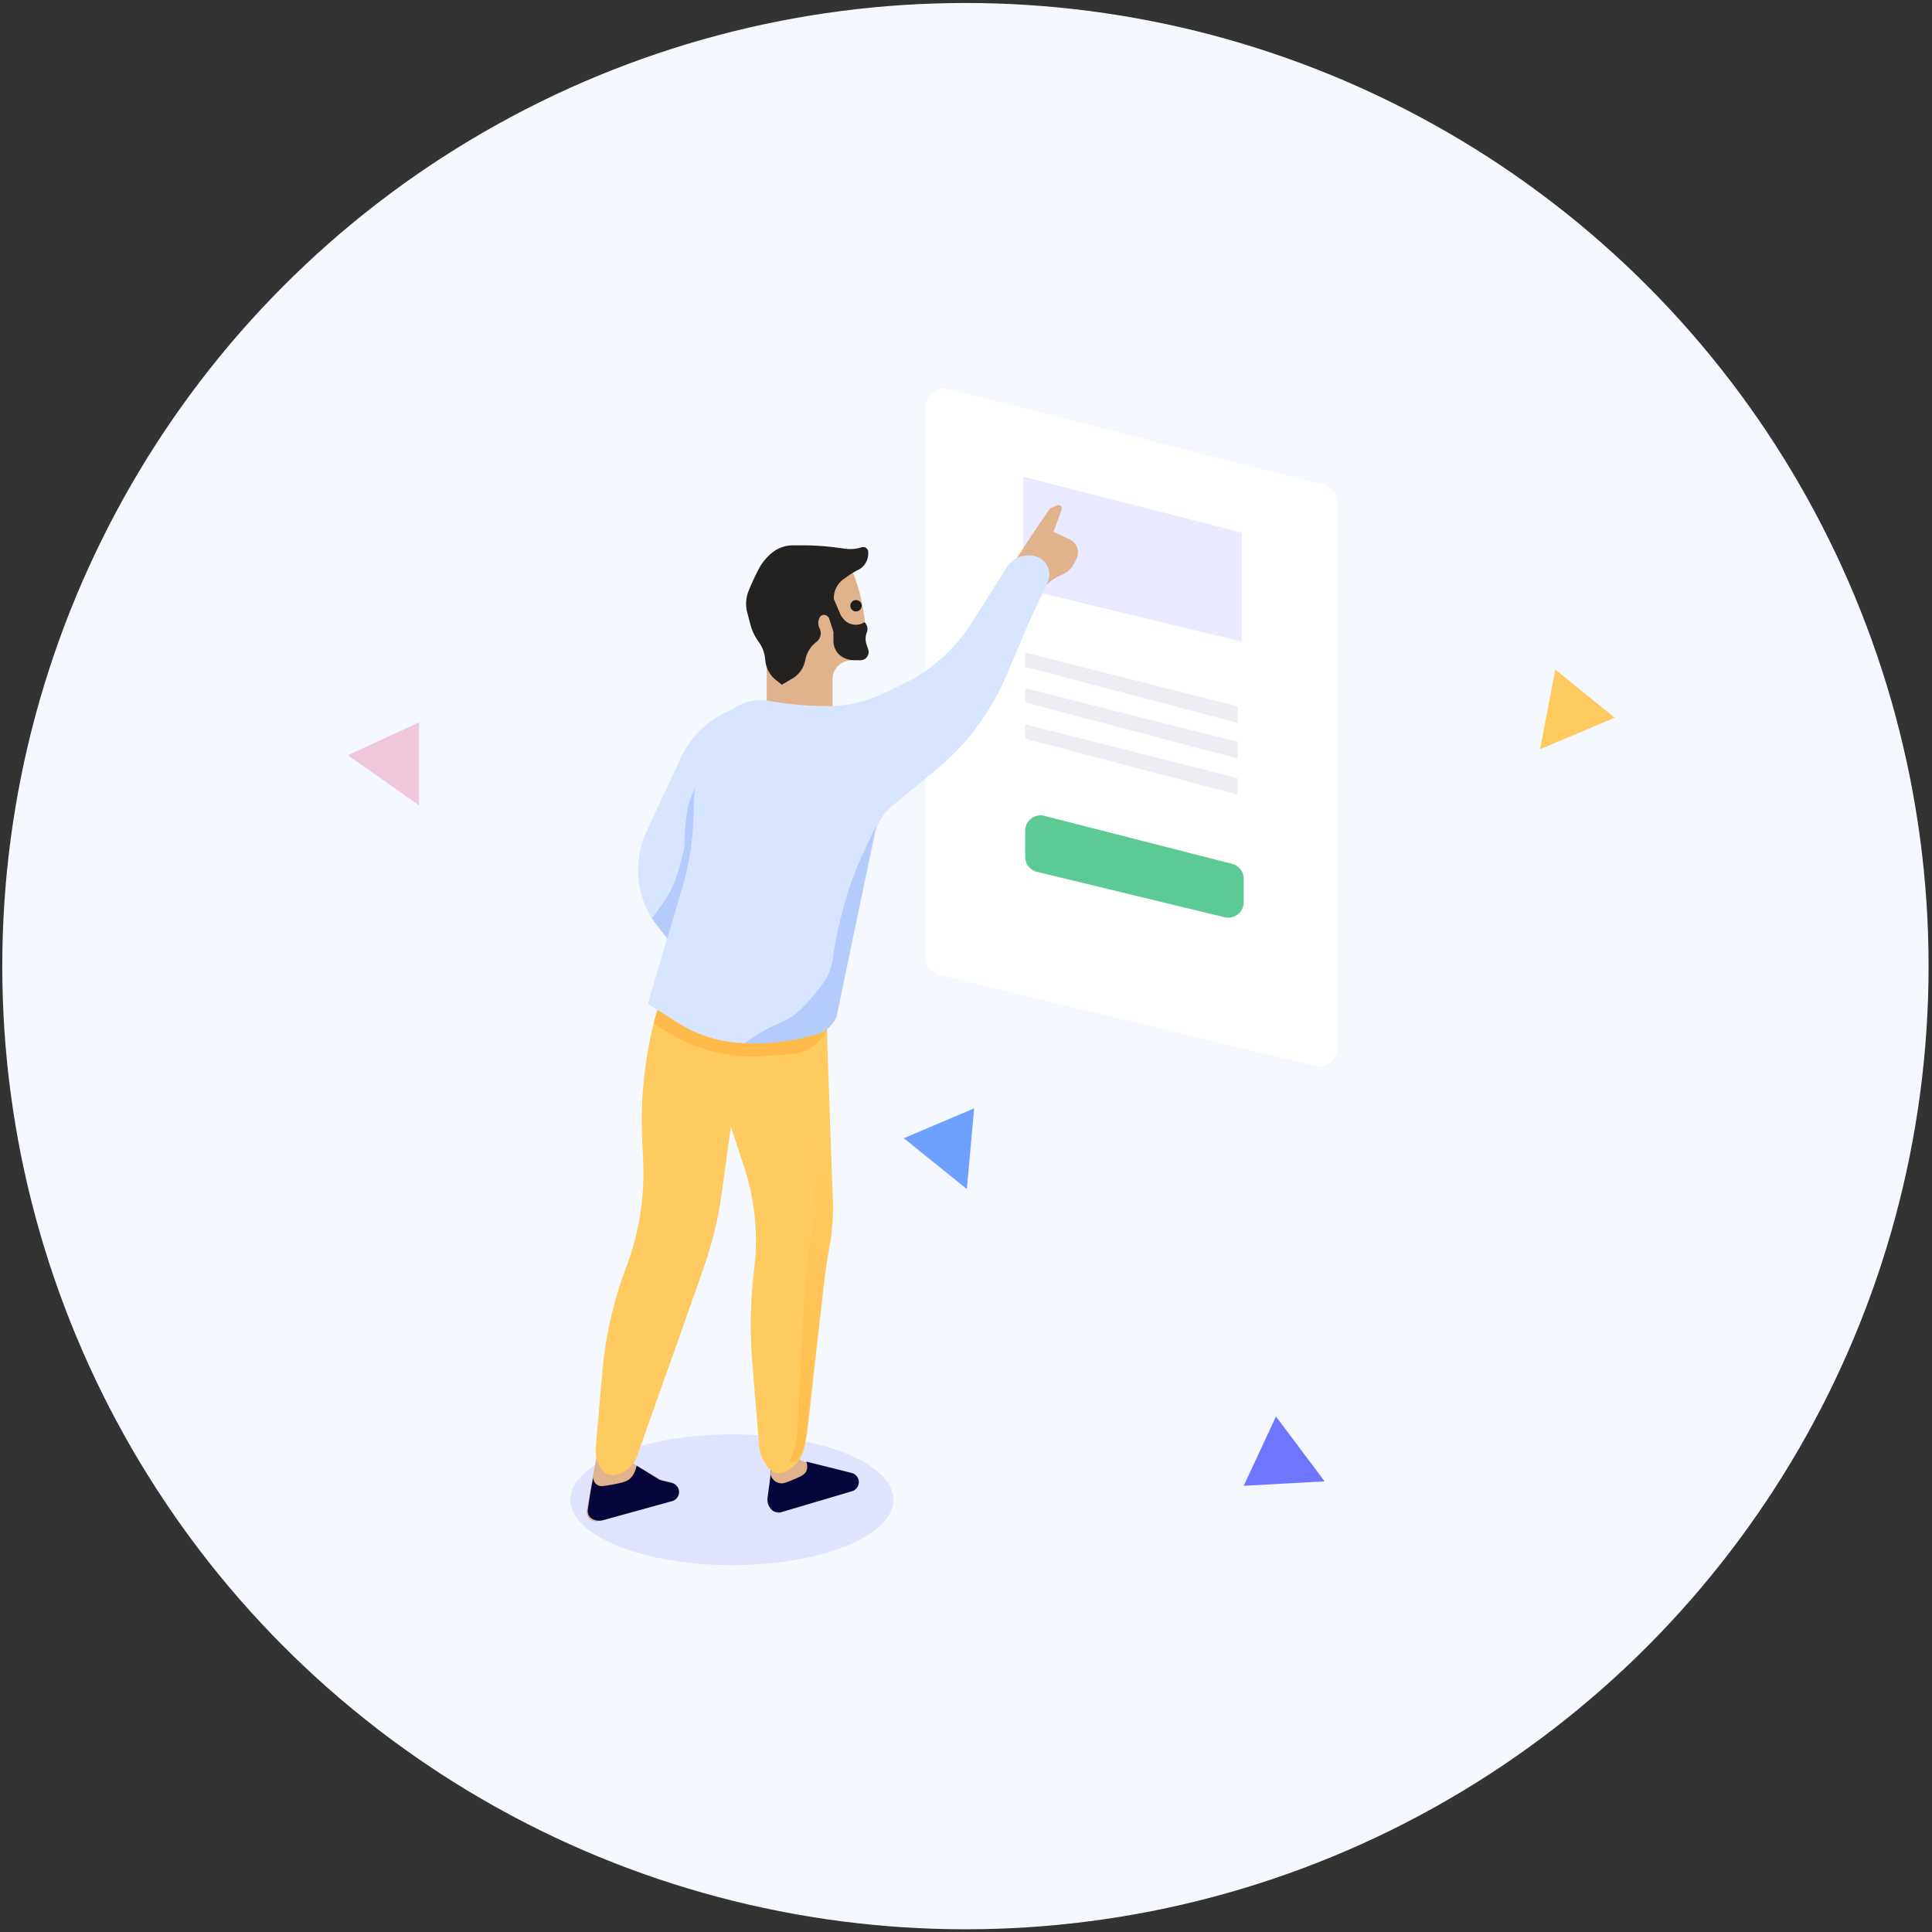 <svg width="339" height="339" xmlns="http://www.w3.org/2000/svg"><rect width="100%" height="100%" fill="#333333" stroke="none"/><defs><linearGradient x1="-34.631%" y1="103.886%" x2="-16.563%" y2="14.317%" id="a"><stop stop-color="#FFBA49" offset="0%"/><stop stop-color="#FFBA49" stop-opacity="0" offset="100%"/></linearGradient></defs><g fill="none" fill-rule="evenodd"><circle fill="#F6F8FF" cx="169.4" cy="169.524" r="169"/><g transform="translate(60.397 64.024)"><path d="M106.532 3.365v107.364c0 1.498 1.026 2.801 2.482 3.154l65.766 15.912c1.742.421 3.495-.649 3.917-2.391.06-.25.091-.506.091-.763V20.175c0-1.482-1.005-2.776-2.441-3.144L110.581.221c-1.736-.444-3.503.604-3.947 2.34a3.245 3.245 0 0 0-.101.804z" fill="#F6F8FF" style="mix-blend-mode:multiply"/><path d="M102.038 7.371v96.548c0 1.498 1.026 2.801 2.482 3.154l65.766 15.912c1.742.421 3.495-.649 3.917-2.391.06-.25.091-.506.091-.763v-95.65c0-1.482-1.005-2.776-2.441-3.144L106.087 4.228c-1.736-.444-3.503.604-3.947 2.34a3.245 3.245 0 0 0-.101.804z" fill="#FFF"/><path fill="#E9EAFF" d="M119.136 19.625v19.651l38.342 9.277V29.425z"/><path d="M119.487 81.75v4.577c0 1.248.855 2.335 2.068 2.628l32.934 7.968c1.452.351 2.913-.541 3.264-1.992a2.704 2.704 0 0 0 .076-.636v-4.127a2.704 2.704 0 0 0-2.034-2.62l-32.934-8.418c-1.447-.37-2.92.503-3.289 1.95a2.704 2.704 0 0 0-.084.67z" fill="#5CCA94"/><ellipse fill="#6873FF" style="mix-blend-mode:multiply" opacity=".146" cx="68.026" cy="199.133" rx="28.343" ry="11.472"/><path d="M57.717 104.019l-2.526 11.007a64.896 64.896 0 0 0-1.617 16.36l.491 17.257-3.268 9.775a81.12 81.12 0 0 0-3.209 13.171l-1.813 11.577c-.149.952-.31 1.902-.483 2.849l-2.741 14.996c-.161.881.423 1.727 1.304 1.888.249.045.505.032.748-.039l12.743-3.73c.86-.252 1.353-1.153 1.101-2.013a1.622 1.622 0 0 0-1.271-1.141l-1.488-.267-4.68-2.747c-.74-.434-1.014-1.369-.626-2.133l3.683-7.259 8.982-25.204a64.896 64.896 0 0 0 3.564-16.674l.869-10.997 5.828 16.305-1.297 12.953a64.896 64.896 0 0 0 .361 15.868l2.396 16.369v4.691c0 1.792 1.453 3.245 3.245 3.245.34 0 .677-.053 1-.158l10.283-3.332a.871.871 0 0 0-.053-1.672l-2.823-.721a3.244 3.244 0 0 1-.181-.052l-6.284-2.001 3.142-24.281 1.35-14.679a64.896 64.896 0 0 0 .273-5.942v-40.552l-17.239 6.312-9.764-9.029z" fill="#E1B38D"/><path d="M56.237 109.051l-.146.425a71.28 71.28 0 0 0-3.81 26.341l.174 3.95a46.672 46.672 0 0 1-2.966 18.554 69.276 69.276 0 0 0-4.214 18.528l-1.132 13.119a5.913 5.913 0 0 0 .893 3.667c.623.985 1.843 1.41 2.943 1.024l.361-.127a4.959 4.959 0 0 0 3.033-3.024l11.158-31.522a81.12 81.12 0 0 0 3.891-16.001l1.424-10.339 2.337 7.122a41.334 41.334 0 0 1 1.796 17.552l-.121 1.062a81.12 81.12 0 0 0-.243 15.844l1.196 14.458a6.693 6.693 0 0 0 1.718 3.951c.869.955 2.32 1.096 3.356.325l.437-.325a6.534 6.534 0 0 0 2.59-4.484l3.249-27.829a97.344 97.344 0 0 1 .818-5.593l.205-1.163a38.081 38.081 0 0 0 .553-7.954l-1.248-35.181H65.292l-9.055-2.381z" fill="#FFCA5F" fill-rule="nonzero"/><path d="M89.194 36.225l.186.489a32.673 32.673 0 0 1 1.948 8.102v6.338a.227.227 0 0 1-.227.227c-.151 0-.301.016-.448.048l-2.375.512c-1.515.327-2.596 1.666-2.596 3.216v7.726l-11.554-1.687V46.921l7.348-13.508 7.718 2.812z" fill="#E1B38D" fill-rule="nonzero"/><ellipse fill="#1E1E1E" fill-rule="nonzero" transform="rotate(-15 90.195 42.158)" cx="89.79" cy="42.158" rx="1" ry="1"/><path d="M115.587 37.669c2.071-3.198 3.838-5.915 5.302-8.151.258-.395 1.246-1.839 2.962-4.334l1.253-.532a.59.59 0 0 1 .784.746l-1.419 3.872 2.865 1.376c1.243.597 1.767 2.089 1.17 3.332l-.347.722a4.396 4.396 0 0 1-2.305 2.168 7.946 7.946 0 0 0-2.744 1.865l-2.423 2.532-5.098-3.596z" fill="#E1B38D" fill-rule="nonzero"/><path fill="#EDEEF4" fill-rule="nonzero" d="M119.487 50.489v2.498l37.276 9.811v-2.901zM119.487 56.741v2.498l37.276 9.811V66.15zM119.487 63.089v2.498l37.276 9.811v-2.901z"/><path d="M69.913 59.546l-3.13 1.517a16.224 16.224 0 0 0-7.616 7.718l-6.07 12.961c-2.897 6.187-1.609 13.525 3.222 18.355l3.52 3.519 12.614-12.678-5.854-13.942 3.313-17.45z" fill="#D8E5FF" fill-rule="nonzero"/><path d="M57.065 101.143l3.346-9.368 3.11-9.931L62 73.417c-.954 1.666-1.563 3.309-1.829 4.927-.265 1.619-.437 3.773-.516 6.464-.746 3.247-1.463 5.569-2.151 6.967-.688 1.398-1.855 3.174-3.501 5.329l3.061 4.038z" fill="#B4CCFC" fill-rule="nonzero"/><path d="M55.28 112.194l-.961 3.36 2.222 1.414a28.023 28.023 0 0 0 16.985 4.311l4.89-.34a7.557 7.557 0 0 0 6.24-4.169L73.755 117.977h-8.186l-10.289-5.783z" fill="#FFBA49" fill-rule="nonzero"/><path d="M66.179 62.615l-.972 1.547a25.207 25.207 0 0 0-3.867 13.417v.065a50.338 50.338 0 0 1-2.091 14.357l-5.982 20.104 5.318 3.363a22.888 22.888 0 0 0 17.815 2.852l7.89-1.984a2.704 2.704 0 0 0 1.983-2.051l6.975-32.237a8.112 8.112 0 0 1 2.771-4.546l7.818-6.44a43.235 43.235 0 0 0 12.286-16.425l3.184-7.474a146.018 146.018 0 0 1 1.981-4.443l2.133-4.578c.764-1.639.054-3.587-1.585-4.351a3.274 3.274 0 0 0-.281-.115c-1.977-.707-4.179.054-5.299 1.83l-6.083 9.647a29.723 29.723 0 0 1-12.444 11.02l-3.257 1.539a22.529 22.529 0 0 1-9.624 2.159c-3.363 0-6.72-.289-10.034-.864l-.379-.066c-3.242-.562-6.502.89-8.254 3.675z" fill="#D8E5FF"/><path d="M43.748 194.853l-.292 1.573a81.12 81.12 0 0 0-.515 3.107l-.201 1.376a1.547 1.547 0 0 0 .76 1.564 2.521 2.521 0 0 0 1.926.244l12.105-3.341a1.661 1.661 0 0 0 1.219-1.601 1.63 1.63 0 0 0-1.225-1.579l-2.187-.561-4.031-2.493c-.245 1.159-.721 1.99-1.427 2.493-.553.395-2.047.76-4.481 1.096-.821.113-1.578-.46-1.691-1.281a1.5 1.5 0 0 1 .038-.596zM74.823 193.881c0 .583-.039 1.165-.117 1.742l-.423 3.126a2.551 2.551 0 0 0 .595 2.007 1.775 1.775 0 0 0 1.849.544l12.352-3.656a1.693 1.693 0 0 0 1.213-1.624 1.63 1.63 0 0 0-1.225-1.579l-2.187-.561-5.789-1.441c.326 1.04.136 1.812-.57 2.316-.449.32-1.473.777-3.074 1.372h-0c-1.023.38-2.16-.141-2.541-1.164a1.976 1.976 0 0 1-.084-1.083z" fill="#06063A" fill-rule="nonzero"/><path d="M67.913 132.59l-.679 2.211a94.64 94.64 0 0 0-2.092 8.065l-.555 2.607a85.477 85.477 0 0 1-3.892 13.059l-1.46 3.771a94.64 94.64 0 0 0-3.48 10.906l-4.259 16.794 6.631-17.5c.327-.863.641-1.73.943-2.602l2.839-8.209a94.64 94.64 0 0 0 4.123-16.714l1.882-12.386z" fill="#FFCA5F" fill-rule="nonzero" style="mix-blend-mode:multiply" opacity=".372"/><path d="M79.381 192.435a13.612 13.612 0 0 0 1.924-5.583l3.201-28.156a82.18 82.18 0 0 1 .89-5.905 27.034 27.034 0 0 0 .45-5.923l-.923-26.925a135.2 135.2 0 0 1-.079-4.631v-1.682H82.665c-1.514 1.542-2.081 6.153-1.701 13.834.379 7.681.947 14.654 1.701 20.919l-.851 5.463a107.538 107.538 0 0 0-1.137 10.983l-1.147 22.151a13.845 13.845 0 0 1-1.432 5.454h1.283z" fill="url(#a)" fill-rule="nonzero"/><path d="M73.448 119.056l2.053-.175a36.082 36.082 0 0 0 6.605-1.189l.747-.208a5.447 5.447 0 0 0 3.535-3.075l6.951-33.598-2.342 5.042a57.211 57.211 0 0 0-3.332 9.138l-.331 1.223a59.724 59.724 0 0 0-1.463 7.065l-.132.914a10.052 10.052 0 0 1-2.049 4.777l-.244.31a48.6 48.6 0 0 1-3.003 3.466 11.458 11.458 0 0 1-3.685 2.586l-.604.266a30.524 30.524 0 0 0-5.133 2.876l-.836.581h3.263z" fill="#B4CCFC" fill-rule="nonzero"/><path d="M88.978 42.264a.899.899 0 0 1 1.315-.797h0a2.953 2.953 0 0 0-1.253.736l-.062.062z" fill="#1E1E1E" fill-rule="nonzero"/><path d="M90.16 35.984l.013-.006a3.151 3.151 0 0 0 1.295-1.176 3.212 3.212 0 0 0 .478-1.685v-.272a.882.882 0 0 0-1.133-.845l-.175.052a6.405 6.405 0 0 1-2.662.212l-1.612-.212a45.743 45.743 0 0 0-5.957-.39h-1.672c-1.265 0-2.495.415-3.501 1.182a8.817 8.817 0 0 0-2.458 2.908l-.131.249a38.801 38.801 0 0 0-1.687 3.657 6.103 6.103 0 0 0-.234 3.822l.555 2.103a8.873 8.873 0 0 0 1.416 2.972 6.224 6.224 0 0 1 1.165 3.018l.04.377a4.906 4.906 0 0 0 1.823 3.323l1.062.845 1.84-1.073a4.732 4.732 0 0 0 2.244-3.095l.07-.329a5.105 5.105 0 0 1 1.712-2.841l.293-.246a1.876 1.876 0 0 0 .531-2.149l-.139-.338a1.998 1.998 0 0 1 .139-1.79.832.832 0 0 1 1.268-.189l1.171 1.05v-4.207a4.058 4.058 0 0 1 1.708-3.308l.954-.677c.502-.357 1.032-.672 1.585-.943z" fill="#242221" fill-rule="nonzero"/><path d="M85.844 40.925l1.307 3.049.356.485c.879 1.2 2.545 1.501 3.789.684l.044.045a1.677 1.677 0 0 1 .356 1.786 2.978 2.978 0 0 0-.057 2.037l.305.916c.252.757-.158 1.575-.914 1.827-.147.049-.301.074-.456.074h-1.051a4.186 4.186 0 0 1-1.81-.412l-.013-.006a3.291 3.291 0 0 1-1.35-1.195 3.206 3.206 0 0 1-.505-1.727v-1.654l-1.073-3.294 1.073-2.615z" fill="#242221" fill-rule="nonzero"/><path fill="#6E76FF" fill-rule="nonzero" d="M163.5 184.523l-5.67 12.16 14.198-.781z"/><path fill="#6EA1FF" fill-rule="nonzero" d="M110.53 130.452L98.18 135.695l11.074 8.92z"/><path fill="#FFCA5F" fill-rule="nonzero" d="M222.935 61.914l-10.427-8.444-2.677 13.965z"/><path fill="#F0C6DA" fill-rule="nonzero" d="M.646 68.483l12.474 8.801V62.735z"/></g></g></svg>
